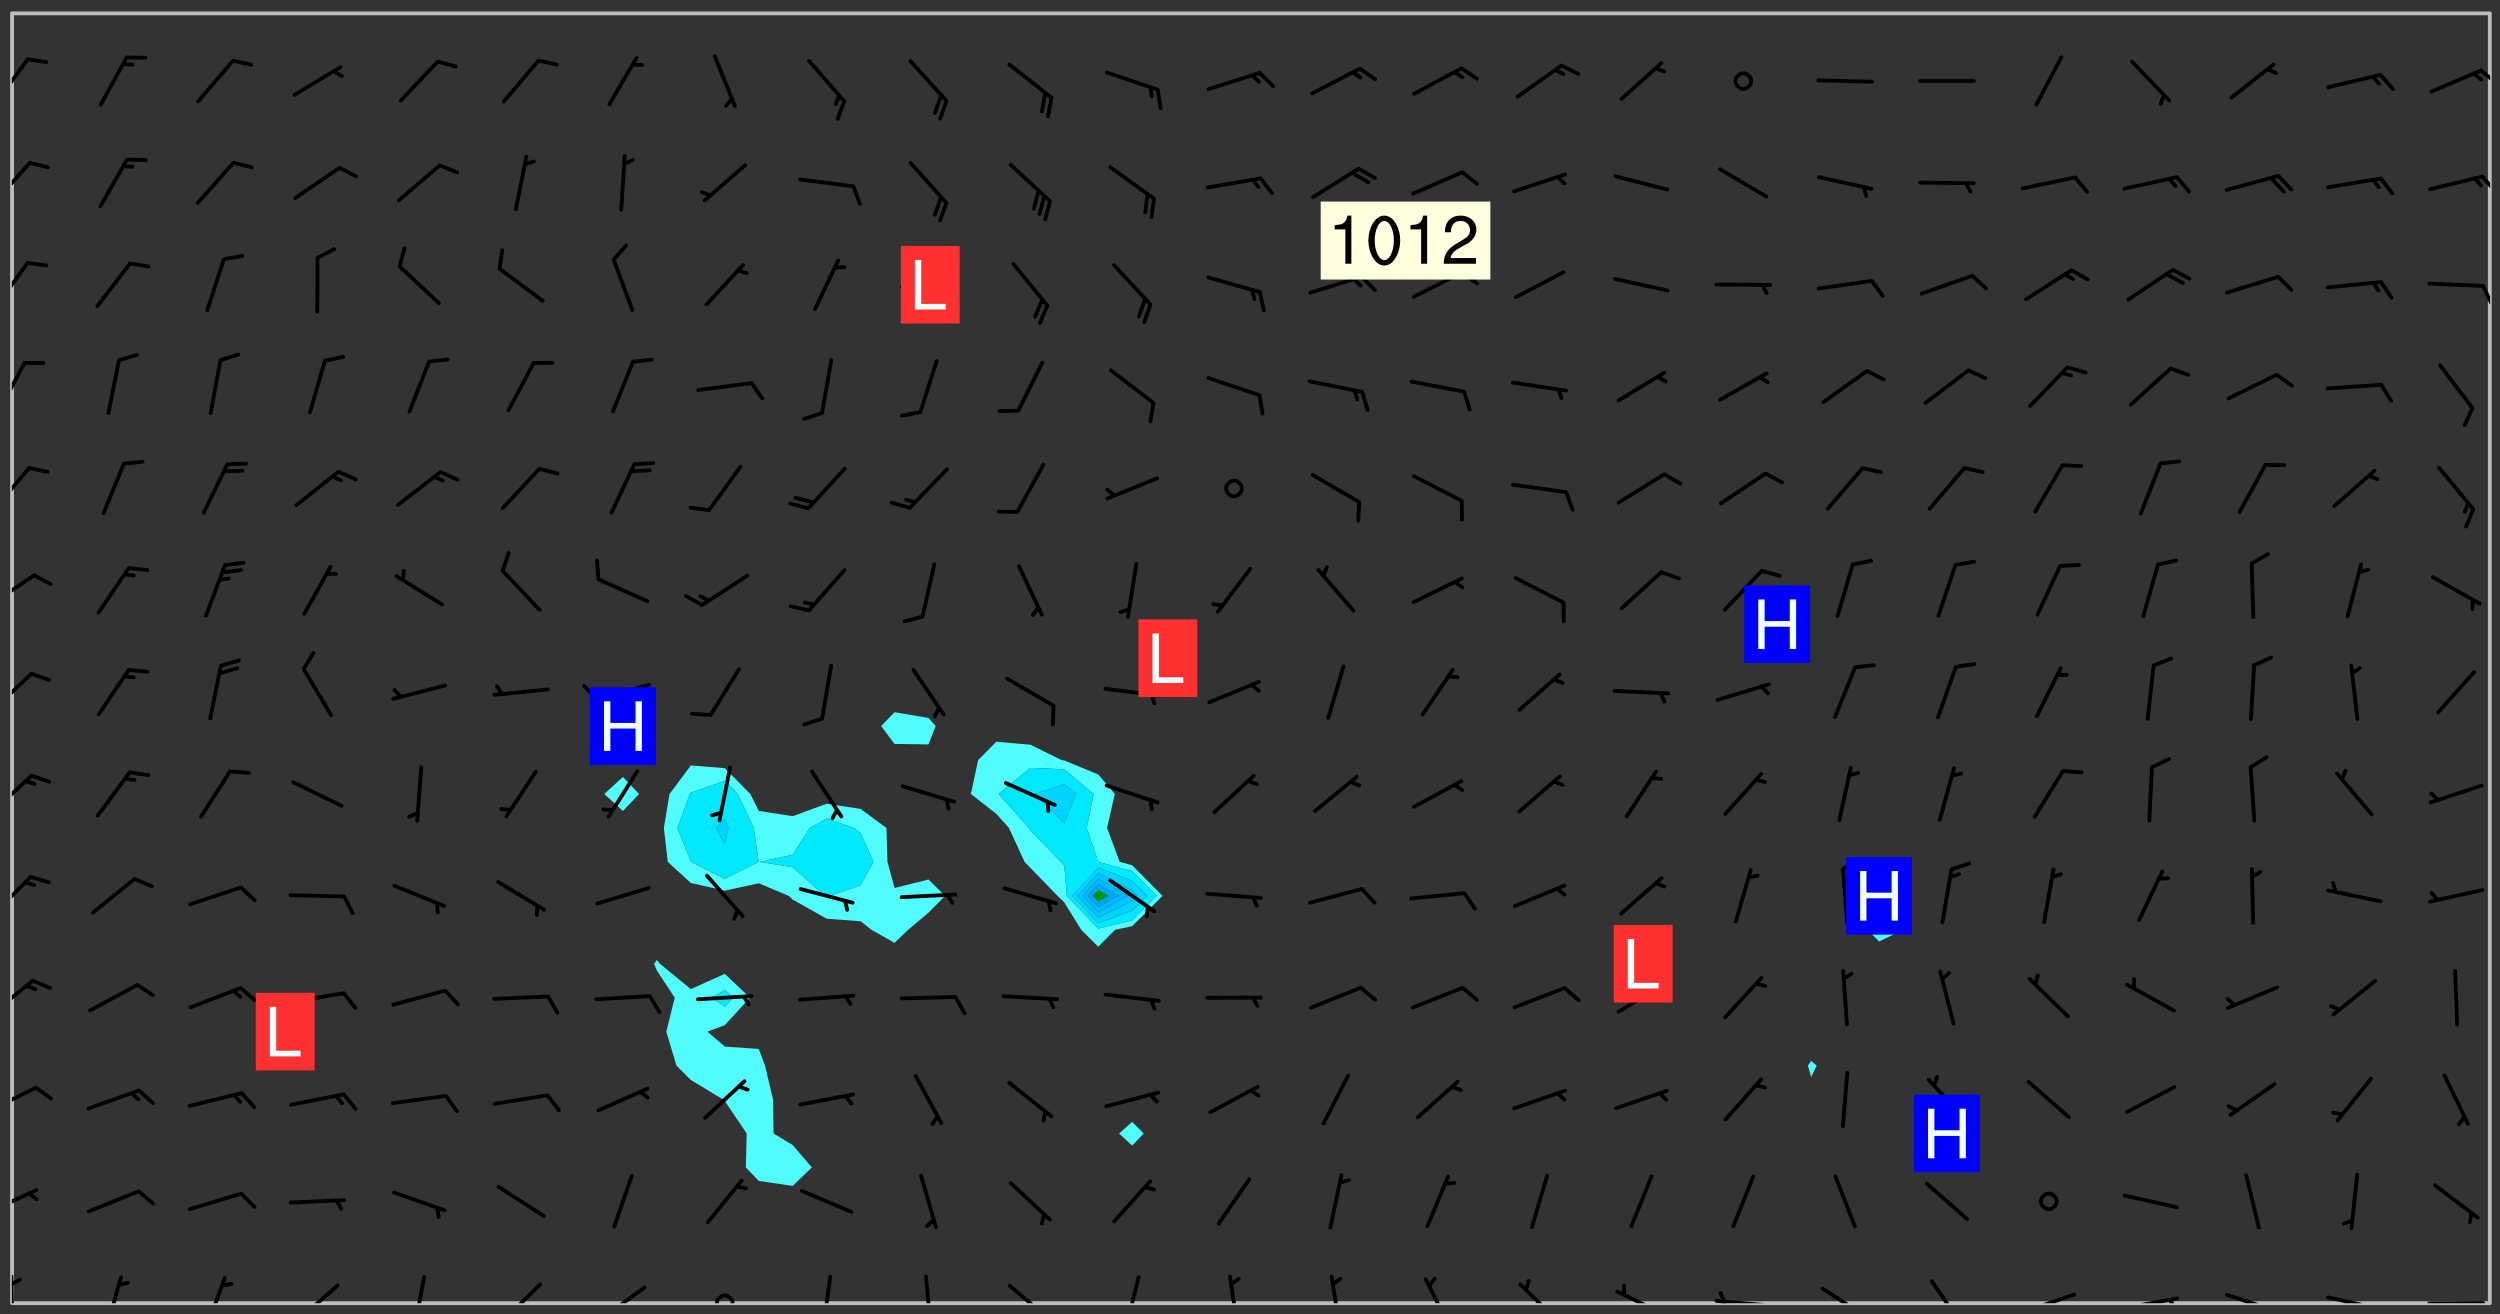<svg xmlns="http://www.w3.org/2000/svg" role="img" xmlns:xlink="http://www.w3.org/1999/xlink" viewBox="142.45 309.95 326.84 171.84"><rect x="142.45" y="309.95" width="326.84" height="171.84" fill="#333333" stroke="none"/><defs><clipPath id="a"><path d="M144 311.672h1v168.656h-1zm0 0"/></clipPath><clipPath id="b"><path d="M144 311.672h324v168.656H144zm0 0"/></clipPath><clipPath id="c"><path d="M467 311.672h1v168.656h-1zm0 0"/></clipPath><clipPath id="d"><path d="M144 476h1v4.328h-1zm0 0"/></clipPath><clipPath id="e"><path d="M144 476h2v3h-2zm0 0"/></clipPath><clipPath id="f"><path d="M156 476h3v4.328h-3zm0 0"/></clipPath><clipPath id="g"><path d="M169 476h4v4.328h-4zm0 0"/></clipPath><clipPath id="h"><path d="M181 477h6v3.328h-6zm0 0"/></clipPath><clipPath id="i"><path d="M196 476h3v4.328h-3zm0 0"/></clipPath><clipPath id="j"><path d="M207 477h7v3.328h-7zm0 0"/></clipPath><clipPath id="k"><path d="M220 478h7v2.328h-7zm0 0"/></clipPath><clipPath id="l"><path d="M235 479h4v1.328h-4zm0 0"/></clipPath><clipPath id="m"><path d="M249 476h3v4.328h-3zm0 0"/></clipPath><clipPath id="n"><path d="M263 476h2v4.328h-2zm0 0"/></clipPath><clipPath id="o"><path d="M274 477h7v3.328h-7zm0 0"/></clipPath><clipPath id="p"><path d="M289 476h3v4.328h-3zm0 0"/></clipPath><clipPath id="q"><path d="M303 476h2v4.328h-2zm0 0"/></clipPath><clipPath id="r"><path d="M316 476h2v4.328h-2zm0 0"/></clipPath><clipPath id="s"><path d="M328 476h5v4.328h-5zm0 0"/></clipPath><clipPath id="t"><path d="M340 477h7v3.328h-7zm0 0"/></clipPath><clipPath id="u"><path d="M353 478h8v2.328h-8zm0 0"/></clipPath><clipPath id="v"><path d="M366 479h9v1.328h-9zm0 0"/></clipPath><clipPath id="w"><path d="M367 478h2v2.328h-2zm0 0"/></clipPath><clipPath id="x"><path d="M380 478h7v2.328h-7zm0 0"/></clipPath><clipPath id="y"><path d="M394 477h6v3.328h-6zm0 0"/></clipPath><clipPath id="z"><path d="M406 478h8v2.328h-8zm0 0"/></clipPath><clipPath id="A"><path d="M419 479h9v1.328h-9zm0 0"/></clipPath><clipPath id="B"><path d="M425 479h3v1.328h-3zm0 0"/></clipPath><clipPath id="C"><path d="M433 478h8v2.328h-8zm0 0"/></clipPath><clipPath id="D"><path d="M446 479h8v1.328h-8zm0 0"/></clipPath><clipPath id="E"><path d="M459 480h9v.328h-9zm0 0"/></clipPath><clipPath id="F"><path d="M144 465h4v4h-4zm0 0"/></clipPath><clipPath id="G"><path d="M144 451h4v5h-4zm0 0"/></clipPath><clipPath id="H"><path d="M144 437h3v6h-3zm0 0"/></clipPath><clipPath id="I"><path d="M144 424h3v6h-3zm0 0"/></clipPath><clipPath id="J"><path d="M144 411h3v6h-3zm0 0"/></clipPath><clipPath id="K"><path d="M144 397h3v7h-3zm0 0"/></clipPath><clipPath id="L"><path d="M144 384h4v6h-4zm0 0"/></clipPath><clipPath id="M"><path d="M144 370h3v7h-3zm0 0"/></clipPath><clipPath id="N"><path d="M144 357h2v7h-2zm0 0"/></clipPath><clipPath id="O"><path d="M144 344h3v7h-3zm0 0"/></clipPath><clipPath id="P"><path d="M466 347h2v3h-2zm0 0"/></clipPath><clipPath id="Q"><path d="M144 330h3v7h-3zm0 0"/></clipPath><clipPath id="R"><path d="M466 332h2v4h-2zm0 0"/></clipPath><clipPath id="S"><path d="M144 317h3v7h-3zm0 0"/></clipPath><clipPath id="T"><path d="M466 318h2v3h-2zm0 0"/></clipPath><g id="U" clip-path="url(#clip1)"><path fill="#fff" fill-opacity="0" fill-rule="evenodd" d="M0 0h1000v1000H0zm0 0"/><path fill="#d3d3d3" fill-opacity="0" fill-rule="evenodd" d="M162.152 355.867l-.234.293.059.234.117.172.176.234.293.348.113.059.117-.172.059-.234.176-.176.465-.176h.699l.234.293.289.816.059.176.176.23.352.234.699.699.172.176.234.348.234.41.289.582.41.465.23.234.234.176.117.23.176.293.172 1.164v.234l.059.289.059.117.117.117.348.41.117.172.176.176.176.234.117.172.172.352.059.234.234.406.234-.059-.176.176-.059.93h-.582l-.234-.113-.348.113-.117.117-.059.293-.059.176-.117.172-.465.293-.059.234-.059.113v.645l.059.172v.41l.059.059v.406l.059.406.117.176.059.059.23.641-.059.293v.699l-.059.582v.234l-.059.23-.055.352v1.922l.055.117h.426l-.367.117-.023.352.891 1.168 1.742.539 1.34.359v.539l.09.809.535.715 1.52.27.891-.086.09 1.164.535.18 1.16-.18 2.055-.984 1.16-.363 1.879-.176 1.695-.18-.18.719-1.516.086-1.25.09-.805.27-1.074.809.27.719.535.898-.18.625-.266.809.266 1.078.625.898.805.18 1.25-.18-.266.723.098.504.055.293v.172l.059.293v.406l.176.117.352.117h.406l.293-.176.113-.117.059-.117.117-.23.059-.176.352-.465.23-.176.176-.059.176.059.059.176.117.988.055.469.059.172.117.234.176.059.816.059h.289l.117.234.059.406.059.352v1.105l.117.293.117.348.289.699.176.352.582.754.352.176.172.059.469.234.641.465.348.234.293.176.293.055.23.062.816.348.293.176.113.172.352.352.117.176.523.641v.289l.059.352v.348l.059.352.059.289.117.059.172.059h.176l.582.234.176.117.176.289.176.234.113.234.293.23.117.117v.41l.059.055.289.234.234.117.059.117.117.172.059.117.23.234.059.176.234.059.117.059-.117.113-.059.117v.117l-.117.293-.117.289v.582l.176.117.117.059.059.117.117.117.113.059.176.348.059.352.059.406v.176l-.059.176-.117.699v.172l.117.176.293.293h.406l.176.117.117.172.117.293v.234h-.527l-.23-.234h-.234l-.176.059-.059.699.059.348.117.176.176.41.117.23.289.469.176.055h.523l.234.059.758.641.059.293v.234l.059.059.23.348v.352l-.117.172v.293l.293.289.293.176.172.059.293.176.293.117.582.406.289.234.293.176.219.16.016.012.23.176.641.523.176.234.117.176.176.176.113.172v.641l.117.176.469.117.582.117.234.059.23.113.293.117.113.059.586.352.289.172.176.062.176.055.176.059.699.352.289.176.234.055.289.176.234.117.641.406.293.117.172.059.234.059.41.059.23.059.234.117.059.172-.41.176.469.059.059.293.113.234.176.055.234.059.176.059.406.117.641.234.117.172.059.234v.176l-.059.117-.059.406.234.234.117.059.348.117.641.23.176.117.289.117.176.176.234.465.582 1.105.176.176.348.176.176.117.352.117 1.047.523.234.059.465.113.293.059.465.176.758.582.234.234.348.465.176.176.289.234.816.699.293.176.289.289.293.176.293.289.695.641.176.176.293.234.289.234.469.289.641.582.348.234.234.293.348.348.352.465.934.992.348.406.117.176.234.059.113.117.645.176.23.113.234.059.293.176.23.117.934.699.406.406.234.176.406.176.234.117.816.348.348.234.234.117.293.289.23.117.758.352.352.172.23.059.293.117.234.059.871.176h.816l.469.23.172.059.875.699.465.117.293.059.176.059.23.059.469.059.348.059.352.059.406.059h.293l.172.059v.23l.176.176h.293l.348.059.352.059.699.117h.641l.465-.234.293-.176.172-.117.41-.172.289-.176.934-.465.469-.293.523-.293.465-.172.465-.176 1.051-.465.289-.117.41-.117.289-.117.527-.176 1.516-.699.582-.348.289-.059.293-.059.348-.117.875-.23.352-.117h.113l.234-.059.875-.234.234-.059h.812l.352-.059.816-.117.172-.059.352-.055.293-.059.23-.059.816-.176.176-.059h.348l.234-.059.465-.117.758-.172.234-.059h.348l.41-.117.289-.059 1.285-.059h.289l.41-.059.23-.059h.176l.875-.117h.406l.41-.117h.348l.352-.113.871-.059h1.75l1.047.289.41.117.289.117.352.117.289.117 1.051.172.289.059h.293l.293.059.172.059.41.059.172.059.117.059h.117l.117.059.352.059h.113l.41.066 1.922.395 1.926.395 1.52.449 1.695.719 2.145.805 1.605-.719 1.43-.805 1.16-1.078 1.25-.449 3.035-.719 1.875-.359 2.145-1.348 2.234-1.254 2.5-1.258 1.695-.449 1.785-.18 1.16-.27.625.539 1.34-.27.715-.988.984-1.344.445-.18.805-.359 1.875-.539 1.785-.449 1.25-.27 1.16-.09 1.699-.09 1.961-.27 1.25-.09h.539l.625-.09h.891l2.145-.18 2.41-.18 2.59-.09 1.695.18 1.609.09 1.43.359 1.16.719 1.875.988 1.16 1.527.266.715.629.09.355.898.535.539.535 1.527 1.074.359h.535l-.805.535.09 1.707.715 2.695.891.805.895.988.715 1.258 1.785.539 1.52-.18.355 1.344 1.609-.805.98-.539.27.27.316-.215.219-.145.801.449.449-.359h.355l.535-.27.539-.719.535-.27.625-.988 1.16.449.84.371 1.395.617 1.695-.18h1.605l1.785.09.18-1.707.535-1.344.805.27.492.848.402.406-.09.539v.359l.715.449.711-.27h1.43l.359.988.445 1.258.715 1.344 1.25.629 1.695.629.715-.18.18-.539.98-.09.449.359.086 1.258-.266.629-.535.18v.539l.715.984.266.539.984.988.801 1.078-.266.359-.09.898-.625 2.332-.355 2.066-.09 1.793-.18.719-.09.539v1.438l-.98 1.883-.359 1.707-.535.898-.805 1.168-.266.539 2.055 1.254.086.359-.355.539-.09-.18v.809l.09 1.438-.445.715-1.074.094-.266.715.535.898.805.719 1.16.809 1.34.27.445.359-.355.449-1.789-.09-1.25-.449-.715-.719-.625-.09-.176 3.59-.188 1.309h89.359V311.703h-55.27v49.082l.762.125 3.289.543 2.023 2.836v2.754l2.352.332 2.348.332h4.051l-1.379 4.16-2.023.707-2.023.703-.543.344-2.594 1.617-.188.117-2.023-2.078-.73-2.742-2.672-2.078-1.375-3.5-.066-.082-1.957-2.672 2.75-1.418v-49.082H294.422v91.414l.117.031.133.012.074.074.105.047.09.059.086.059.09.059.297.297.059.09.031.117.027.117.016.137-.031.117-.059.09-.059.086-.043.105-.047.102-.027.121v.145l.176.27.148.148.074.086.074.074.043.105.062.09.059.086.043.105.059.09.047.102.043.105.059.086.117.18.074.074.062.086.059.09.043.105.059.09.059.086.062.09.059.09.043.102.117.18.074.074.059.086.074.074.09.059.105.047h.148l.133-.016.133.016.102-.047.074-.074.047-.102-.016-.133v-.148l-.047-.105-.027-.117-.047-.102-.027-.121-.043-.102-.062-.09-.043-.102-.043-.105-.031-.117-.016-.133-.012-.137.086-.059.059-.086.121-.031.043.105.016.133v.117l.059.102.059.09.09.059.148.148.059.09.043.105-.012.102.086.059.105.047.086.059.09.059.074.074-.117.027-.105.047-.086.059-.074.074-.059.09-.062.086-.027.121-.047.102-.043.105-.031.117-.012.133-.016.133v.148l.027.117.047.105.043.102.059.09.074.074.09.059.074.074.09.059.059.09.043.105.047.102.117.031.133.016h.148l.117-.031.105.043.043.105.047.102.027.121L299.5 410l.027.117.031.121.027.117.105.043.102.047.133-.016.148.148.062.086.074.074.07.074.09.062.105.043.102.043.117.031.137.016.117-.031.074-.074.027-.117-.012-.133-.031-.121-.027-.117.043-.105h.117l.09.062.117.027h.148l.133.016h.148l.133.016.133-.016h.148l.133-.016.133-.012.137.012.117-.027.133-.016.191-.059-.059.176-.016.133-.027.121-.016.133-.059.086-.133.016-.105.047-.105.043-.117.031-.117.027-.266.031h-.148l-.133.016-.074.074.059.086.148.148.117.18.074.07.09.062.09.059.086.059.09.059.102.043.105.062.105.043.086.059.105.047.102.043.18.117.059.09-.043.102-.047.105.016.133.223.223.059.09.043.102.031.121.043.102.016.133.031.117.012.137.031.117.148.148.102.043.105.043.117.031.133.016.137.016h.117l.117-.031.09-.059.043-.105.047-.102.043-.105.031-.117.012-.133v-.148l-.012-.133-.016-.133-.031-.117-.043-.105-.047-.105-.043-.102-.043-.105-.016-.133.016-.133.027-.117.031-.117.027-.121.047-.102.09-.059.086-.062.074-.074.09-.059.223-.223.059-.086.074-.074.117-.18.059-.086v-.148l-.074-.074-.102-.047-.105-.043-.102-.043-.059-.09-.047-.105-.027-.117.09-.059.117-.031.102-.043.18-.117.148-.148.012-.133-.012-.105-.09-.059-.133.016h-.148l-.133.016-.133-.016-.121-.031-.086-.059-.074-.074-.059-.09-.062-.086-.117-.18-.059-.086.031-.121.086-.059.121-.031.059-.086v-.121l-.031-.117-.059-.09-.059-.086-.047-.105-.027-.117-.016-.133.059-.09.074-.074.09-.059.117-.18.074-.074.059-.086.148-.148.121-.031.133-.016.133.016.074.074.043.105.016.133-.031.117-.117.031-.133.012-.148.148-.043.105-.047.102-.027.121-.031.117v.148l.031.117.043.105.059.09.074.07.074.074.117.031.121.027.117-.027.133-.016h.117l.09.059.074.074.047.105.059.086.102.047.133.016.105.043.086.059-.012.105-.074.074-.18.117-.059.09-.09.059-.07.074-.074.074-.062.09-.027.117-.016.133.016.133-.016.133v.148l.016.133.027.117.031.121.074.074.09.059.086.059.09.059.117.031v.086l-.102.047-.09.059-.266.031-.117.027h-.148l-.105.043-.102.047-.059.09-.062.234-.012.133-.031.121-.016.133v.293l-.012.133.012.137.016.133.133.016.133.012.121.031.086.059.074.074.047.105.043.102.016.133v.445l-.016.133v.445l.031.266.027.117.016.133.031.117.086.211.031.266v.148l-.031.117-.027.117-.031.121-.027.117-.031.117-.031.121-.012.133-.016.133.09.059.117-.031.102.016.047.105-.031.266v.441l-.043.105-.047.105-.043.102-.043.105-.059.086-.031.121-.043.117-.031.117-.016.133.016.133.059.09.105.047.086.059.059.086-.012.137-.031.117-.043.102v.445l-.016.133v.148l-.031.117-.043.105-.027.117-.047.105-.043.102-.031.121-.027.117-.031.133-.031.117-.027.117-.043.105-.031.117-.031.121-.012.133-.016.133v.297l.027.117v.148l.047.398.027.117.059.09.121.031h.148l.133-.016.059.09v.117l-.059.09-.09.059-.102.043-.105.047-.09.059-.086.059-.137.016-.117-.031-.133-.016-.102.047-.062.086-.012.137-.016.133-.031.117-.027.117-.016.133-.031.121v.297l.016.133.031.117v.148l.012.133v.148l-.027.117-.047.102-.027.121-.031.117-.059.09-.074.074-.102.043-.105.047-.117.027-.121.031-.102-.047.059-.086.105-.047.027-.117.031-.117.027-.121.031-.117v-.148l.016-.133-.031-.117-.043-.105-.105.016-.074.074-.102.043-.09.062-.074.074-.043.102-.016.133-.031.117L304.25 426l-.031.117-.027.117-.031.121-.027.117-.031.117-.043.105-.09.059h-.09l-.117-.031-.031-.086.016-.137-.031-.117v-.148l-.012-.133v-.148l-.062-.234-.027-.121-.043-.102-.047-.105-.059-.086-.059-.09-.043-.105-.062-.086-.148-.148-.07-.074-.105-.047-.105-.043-.102-.043-.297-.297-.09-.074-.086-.059-.105-.043-.09-.062-.086-.059-.105-.043-.09-.059-.086-.062-.074-.07-.105-.047-.086-.059-.105-.043-.09-.062-.102-.043-.105-.043-.086-.059-.105-.047-.105-.043-.102-.047-.09-.059-.102-.043-.105-.043-.09-.062-.117-.027-.133-.016-.133.016H299.75l-.133.016-.117-.031-.09-.059-.074-.074-.09-.059-.102-.047h-.148l-.121-.027-.102-.043-.074-.074-.117-.18-.09-.059-.102-.043-.09-.062-.105-.043-.09-.059-.086-.059-.105-.047-.059-.086-.059-.09-.043-.105-.047-.102-.074-.074-.086-.059-.074-.074-.09-.059-.223-.223-.043-.105-.031-.266.105-.043h.145l.105.043.074.074.09.059.086.059.105.047.09.059.148.148.07.074.148.148.062.086.074.074.086.059.074.074.09.062.09.059.086.059.27.176.102.047.105.043.102.043.047-.074.059-.086.074-.074.07-.074.105.043.074.074.059.09.043.102.047.105.043.105.121.027.117-.027.074-.09.043-.105.059-.09.074-.074.105-.043.117-.027.133.012.09.059.148.148.059.09.043.105.047.102.043.105.043.102.105.047.105.043.133.016.086-.059.059-.09.074-.074.105-.043.117.027.105.047.102.043.105.043.102.047.18.117v.117l-.016.133.016.133.016.137.059.086.102.047.121.027.117.031h.148l.117-.031.059-.09.18-.117.059-.09.074-.074.059-.086.117-.18.18-.117.117.031.09.059.043.074-.016.133v.117l.09.059h.148l.133-.016.133-.012.266-.031.105-.043.117-.031.121-.027.074-.074.07-.074.062-.09-.016-.105-.047-.102-.102-.043-.105-.016-.117.027-.266.031h-.148l-.074-.074-.09-.059-.117-.031-.117-.027-.133-.016h-.148l-.133.016h-.297l-.105-.047-.148-.148-.043-.102-.059-.09.223-.223.086-.059.105-.043.117-.031.133-.016.133.016.137.016.102.043.133-.012.09-.062.102-.043.062-.09-.047-.102-.09-.059-.117-.031-.102-.043-.059-.09-.062-.09v-.117l.016-.133.105-.047.074-.07v-.121l-.09-.059-.031-.117.09-.059.074-.074.043-.105.059-.09.047-.102.016-.133v-.148l-.047-.105-.043-.102-.09-.059-.133-.016-.102-.043-.137-.016-.117-.031h-.445l-.133-.016-.133-.012-.133-.016-.117-.031h-.148l-.133-.016-.133-.012-.266-.031-.121-.043-.086-.059-.074-.074v-.148l.012-.133.105-.047.102-.043.133-.016h.152l.133-.016h.293l.121.031.102.043.09.059.234.062.121-.047.09-.059.102-.043.133-.016.105.043.102.047.133.012.121-.027h.145l.121-.031.117-.027.105-.047.074-.074.086-.059.148-.148.059-.086.047-.105.027-.117.016-.105-.102-.043-.09-.059-.117-.031-.105-.043-.09-.062-.074-.086-.074-.074-.102-.043-.105-.047-.102-.043-.059-.09-.047-.102-.086-.211-.062-.086-.059-.09-.074-.074-.086-.059h-.27l-.117.031-.09.059-.102.043-.133.016-.105-.016-.027-.117-.062-.09-.117-.031-.102-.043-.148-.148-.031-.117-.016-.105.074-.074.18-.117.117-.027.117-.031.137.016.102.043.105.043.102.047.105.043.117.031.133.016.117.027.133.016.105-.016.09-.059-.074-.074-.105-.043-.074-.074-.074-.09-.148-.148-.086-.059-.09-.059-.074-.074-.09-.059-.102-.047-.121-.027-.102-.047-.105-.043-.117-.031-.102-.043-.121-.031h-.148l-.117.031-.105.043-.086.062-.18.117-.086.059-.09.059-.105.047-.086.059-.105.043-.102.043-.105.047-.074.074-.059.09-.059.086-.047.105-.059.086-.074.074-.133-.012-.117-.031h-.117l-.074.074-.09.059-.074.074-.09.059-.086.059-.105.047-.102.043-.137.016-.102-.043-.148-.148-.105-.047h-.086l-.105.047-.102.043-.121.031-.117-.031-.074-.074v-.117l.031-.121.074-.07.059-.09.074-.074.117-.031.105-.043h.293l.133-.016.137-.016.102-.043.09-.059.102-.047.09-.059.133-.012.09.059.133.012.09-.059.086-.059.105-.043.09-.059.086-.062.09-.059.148-.148.059-.086.059-.09.105-.043.133-.016.117.027.121.031.059-.059.059-.09.031-.266.027-.117.105.012.133.016.102-.043.09-.059.059-.09.074-.074.059-.09.047-.102.012-.133-.012-.133-.047-.105-.148-.148-.059-.09-.059-.086-.043-.105v-.445l.016-.133v-.148l.012-.133-.059-.059-.09.059-.102-.043-.18-.117-.086-.059-.062-.09-.059-.09-.074-.074-.086-.059-.121.031-.102.012-.105.047-.086.059-.105.043-.148.148-.09.059-.086.059-.09.062-.105.043-.133.016v-.121l.105-.043.117-.031.074-.07.043-.105v-.148l-.027-.117-.148-.148-.133-.016h-.148l-.117.031-.105.043-.102.043-.09.062-.117.027-.074-.074.012-.133-.043-.102-.043-.105-.09-.059-.117.027-.121.031-.117.031-.102.043-.121.031-.102.043-.105.043-.09.059-.102.016v-.117l.016-.133-.059-.09-.074.043-.148.148-.059.09-.074.074-.047.105-.043.102-.074.074-.059.09-.074.074-.059.086-.074.074-.09.062-.074.07-.074.074-.102.016-.133.016-.105-.043v-.121l.148-.148.043-.102.059-.09.047-.102.043-.105.059-.09.031-.117.043-.102.031-.121.027-.117.047-.105.043-.102.043-.105.074-.07.09-.062.09-.059.102-.043h.297l.266-.031.105-.043-.074-.074-.117-.031-.105-.043-.09-.059-.102-.047-.09-.059-.102-.043-.105-.043-.09-.062-.086-.059-.105-.043-.102-.043-.121-.031-.117-.031-.102-.043L297.5 410.25l-.102-.043-.09-.059-.043-.105-.016-.133.102-.043.133-.016.137.016.133-.016.102-.043.059-.09.016-.105-.09-.059-.074-.074-.102-.043-.09-.059-.148-.148-.043-.105-.016-.133v-.293l-.059-.09-.09-.059-.074-.074-.043-.105-.031-.117-.059-.09-.074-.074-.117-.027-.074-.074-.09-.059-.09-.062-.086-.059-.074-.074-.059-.086-.047-.105-.086-.059-.148-.148-.195-.059-.133.016-.102.043-.074.074-.047.102-.043.105-.059.09-.059.086-.297.297-.09.059h-.086l-.062-.086-.043-.105.031-.117.059-.09.027-.117-.012-.133-.09-.062-.105.047-.117.027-.117.031-.27.176-.102.047-.117.027-.105.047-.09.059-.102.043-.059-.086-.047-.105.016-.133.047-.105.07-.074.074-.07.059-.09v-.148l-.043-.105h-.238l-.102.047-.031.117-.027.117-.031.121-.074.043-.133.016-.074-.047-.043-.102-.043-.105-.047-.102-.043-.105-.121.031-.102.043-.133.016-.117.031-.105.043-.09.059-.102.047-.121.027-.133.016-.102-.043-.059-.09-.047-.105-.043-.102-.043-.105v-.117l.059-.09.086-.059.18-.117.102-.047.105-.043.105-.059.102-.043.09-.062.102-.043.105-.059.102-.047.09-.059.105-.043.102-.043.09-.062.102-.043.137-.016.117.031.102.043.121.031.102.043.105.047.102.043.105.043.102.047.105.043.102.043.105.047.086.059.105.043.117.031.105.043.102.047.09.059.105.043.102.043.105.047.117.027.102.047.121.027h.148l.086-.059.016-.102.059-.09-.027-.117-.074-.074-.117-.18-.074-.074-.09-.074-.18-.117-.086-.059-.105-.043-.102-.047-.27-.176-.059-.09-.074-.074-.059-.09-.043-.102-.031-.117-.016-.137v-.562l-.012-.133-.016-.133-.031-.117-.016-.133-.012-.133-.031-.121-.223-.223-.059-.086-.016-.105.031-.117.133-.016v-91.414H172.992v1.453l-.059.234-.352 1.051-.172.523-.117.348-.176.41-.117.172-.234.293-.23.059h-.352l-.117.059-.23.406v.293l.117.176.23.23.117.234.641.758.293.465.176.234.23.352.234.348.641.816.176.465.172.41.117.695.176.469.117 1.398.059.465v.875l.117 1.047v4.781l-.059.465-.352 1.281-.176.523-.113.41-.352.93L172.934 336l-.234.582-.117.176-.172.348-.176.406-.352.816-.059.293-.113.293-.117.289-.059.176-.117.875-.059.406-.059.117-.059.176-.059.172-.23.527-.117.172v.234l-.117.234-.059.172-.176.586v.289l-.059.176v.293l-.059.113-.059.527v.172l-.055.234v2.621l-.176.816-.117.176-.176.234-.117.172-.113.234-.586.934-.23.289-.293.465-.176.234-.289.352-.352.699-.113.23-.176.41-.176.23-.406.527-.816.699-.293.172-.289.234-.176.117-.176.176-.523.406-.527.176-.172.176-.234.055-.641.176h-.758m12.211 31.023l-1.074.449.359.895 1.25-.715.445-.539-.98-.09"/><path fill="#d3d3d3" fill-opacity="0" fill-rule="evenodd" d="M201.508 416.598h-.895l.449.629.98.359.805-.09.445-.988-.176.09-.715-.355-.895.355m154.621 59.07l-.059-.523v-.293l.113-.293.059-.23.469-.469h.113l.117-.113.117-.059h.176l.234-.059h.348l.234.059.117.059.23.172.059.176.117.582v.293l-.117.176-.172.289-.176.176-.527.523-.23.234-.117.059h-.176l-.117-.059-.406-.293-.176-.117-.117-.059-.059-.113-.055-.117m6.641-10.957l-.059-.172v-1.109l.059-.172.176-.059.172-.059h.176l.234-.059.117.059.059.699-.059.172-.117.176-.117.059-.234.523-.113.059h-.234l-.059-.117m9.613-14.391l-.117-.176v-.699l.293-.875.117-.172.176-.352.113-.23.117-.293.352-.758.117-.23.172-.234h.176l.117-.059h.641l.117.059.234.234.172.113.352.293.117.117.113.176v.113l.117.059.117.117v.699l-.059.176v.23l-.059.176-.348 1.051-.117.23-.117.234-.117.059-.23.234-.641.289h-.875l-.41-.117-.641-.465"/><path fill="none" stroke="#bebebe" stroke-linecap="round" stroke-linejoin="round" stroke-miterlimit="10" stroke-width=".5" d="M467.957 311.695H144.027v168.625h323.93v-168.625"/><g clip-path="url(#a)"><path fill="#fff" fill-opacity="0" fill-rule="evenodd" d="M144 475.891v4.438h.004H144V311.672h.004H144v164.219"/></g><g clip-path="url(#b)"><path fill="#fff" fill-opacity="0" fill-rule="evenodd" d="M144.004 480.328V311.672h79.887v99.848l-2.438 2.234 2.438 2.219 2.113-2.219-2.113-2.234v-99.848h4.438v123.777l-.367.496.367.895 2.332 3.543-1.102 4.438 1.324 4.441 1.883 1.879 4.238 2.559.203.191 2.863 4.246-.113 4.438 1.688 1.766 4.438.648 2.508-2.414-2.508-2.926-2.508-1.512-.055-4.438-1.059-4.438-.816-2.176-4.438-.309-2.277-1.957 2.277-.84 3.285-3.598-3.285-3.113-4.441 1.988-4.051-3.312-.387-.496V311.672h4.438v98.352l-2.789 3.73-.738 4.438.516 4.438 3.012 2.754 4.441 1.008 4.438-.965 3.93 1.645.508.484 4.438 2.5 4.438.34 1.438 1.113 3.004 1.707 1.777-1.707 2.66-2.234 2.168-2.203-2.168-2.137-4.438 1.109-.926-3.414-.133-4.438-3.383-2.492-4.438-.672-4.438 1.629-4.438-.691-1.094-2.211-3.344-3.379-4.441-.352v-98.352h26.633v91.391l-1.754 1.812 1.754 2.332 4.438.066.938-2.398-.938-1.07-4.438-.742v-91.391h13.312v95.242l-2.383 2.402-.945 4.438 3.328 2.602 1.645 1.836 2.047 4.438.75.77 3.559 3.672.879.855 2.219 3.582 2.219 2.215 2.219-2.215 2.219-.473v25.586l-1.715 1.516 1.715 1.586 1.508-1.586-1.508-1.516v-25.586l3.973-3.965-3.973-3.996-1.629-.445-1.648-4.438 1.012-4.438-2.172-2.555-4.438-1.824-.375-.059-4.062-2.004-4.441-.398v-95.242h106.523v136.98l-.426.609.426 1.5.719-1.5-.719-.609V311.672h8.875v118.012l-1.527 1.824 1.527 1.52 3.215-1.52-3.215-1.824V311.672h79.887v168.656H144.004"/></g><path fill="#50fcfc" fill-rule="evenodd" d="M223.891 415.973l-2.438-2.219 2.438-2.234 2.113 2.234-2.113 2.219m4.438 20.867l-.367-.895.367-.496.387.496 4.051 3.312 4.441-1.988v2.094l-1.703 1.02 1.703 1.18 1.078-1.18-1.078-1.02v-2.094l3.285 3.113-3.285 3.598-2.277.84 2.277 1.957 4.438.309.816 2.176 1.059 4.438.055 4.438 2.508 1.512 2.508 2.926-2.508 2.414-4.438-.648-1.688-1.766.113-4.438-2.863-4.246-.203-.191-4.238-2.559-1.883-1.879-1.324-4.441 1.102-4.438-2.332-3.543m1.426-14.211l-.516-4.438.738-4.438 2.789-3.73 4.441.352v1.656l-4.441 1.543-.133.18-1.621 4.438 1.754 4.406.023.031 4.418 2.207 4.426-2.207-.641-4.438-2.082-4.438-1.703-1.723V410.375l3.344 3.379 1.094 2.211 4.438.691 4.438-1.629v1.926l-2.211 1.238-2.227 3.504-4.355.934 4.355.699 4.207 3.742.23.145.496-.145 3.941-1.375 1.68-3.066-1.68-3.773-.883-.664-3.555-1.238v-1.926l4.438.672 3.383 2.492.133 4.438.926 3.414 4.438-1.109 2.168 2.137-2.168 2.203-2.66 2.234-1.777 1.707-3.004-1.707-1.438-1.113-4.438-.34-4.438-2.5-.508-.484-3.93-1.645-4.438.965-4.441-1.008-3.012-2.754"/><path fill="#00e8fc" fill-rule="evenodd" d="M232.766 422.598l-1.754-4.406 1.621-4.438.133-.18 4.441-1.543v4.961l-1.137 1.199 1.137 2.148.461-2.148-.461-1.199v-4.961l1.703 1.723 2.082 4.438.641 4.438-4.426 2.207-4.418-2.207-.023-.031m4.441 18.965l-1.703-1.18 1.703-1.02 1.078 1.02-1.078 1.18"/><path fill="#00d4fc" fill-rule="evenodd" d="M237.207 420.34l-1.137-2.148 1.137-1.199.461 1.199-.461 2.148"/><path fill="#00e8fc" fill-rule="evenodd" d="M246.082 423.328l-4.355-.699 4.355-.934 2.227-3.504 2.211-1.238 3.555 1.238.883.664 1.68 3.773-1.68 3.066-3.941 1.375-.496.145-.23-.145-4.207-3.742"/><path fill="#50fcfc" fill-rule="evenodd" d="M259.398 407.207l-1.754-2.332 1.754-1.812 4.438.742.938 1.07-.938 2.398-4.438-.066m13.312 9.148l-3.328-2.602.945-4.438 2.383-2.402 4.441.398v3.031l-4.137 3.41 3.953 4.438.184.332 4.012 4.105.426.438.344 4.004 4.094 4.273 4.438-1.066 3.215-3.207-3.215-3.234-4.434-1.207-.004-.008-1.504-4.43.91-4.438-3.844-3.223-4.438-.188v-3.031l4.062 2.004.375.059 4.438 1.824 2.172 2.555-1.012 4.438 1.648 4.438 1.629.445 3.973 3.996-3.973 3.965-2.219.473-2.219 2.215-2.219-2.215-2.219-3.582-.879-.855-3.559-3.672-.75-.77-2.047-4.438-1.645-1.836"/><path fill="#00e8fc" fill-rule="evenodd" d="M276.969 418.191l-3.953-4.438 4.137-3.41 4.438.188v1.934l-3.859 1.289 3.859 3.832 1.535-3.832-1.535-1.289v-1.934l3.844 3.223-.91 4.438 1.504 4.43v.746l-3.414 3.703 3.414 3.566 4.438-1.621 1.949-1.945-1.949-1.965-4.438-1.738v-.746l.004.008 4.434 1.207 3.215 3.234-3.215 3.207-4.438 1.066-4.094-4.273-.344-4.004-.426-.438-4.012-4.105-.184-.332"/><path fill="#00d4fc" fill-rule="evenodd" d="M281.59 417.586l-3.859-3.832 3.859-1.289 1.535 1.289-1.535 3.832m4.438 13.051l-3.414-3.566 3.414-3.703v.734l-2.734 2.969 2.734 2.855 4.438-2.172.688-.684-.688-.691-4.438-2.277v-.734l4.438 1.738 1.949 1.965-1.949 1.945-4.438 1.621"/><path fill="#00c4fc" fill-rule="evenodd" d="M286.027 429.926l-2.734-2.855 2.734-2.969v.734l-2.059 2.234 2.059 2.148 3.855-2.148-3.855-2.234v-.734l4.438 2.277.688.691-.688.684-4.438 2.172"/><path fill="#00b8fc" fill-rule="evenodd" d="M286.027 429.219l-2.059-2.148 2.059-2.234v.738l-1.379 1.496 1.379 1.438 2.586-1.438-2.586-1.496v-.738l3.855 2.234-3.855 2.148"/><path fill="#00a8fc" fill-rule="evenodd" d="M286.027 428.508l-1.379-1.438 1.379-1.496v.734l-.699.762.699.73 1.312-.73-1.312-.762v-.734l2.586 1.496-2.586 1.438"/><path fill="#009800" fill-rule="evenodd" d="M286.027 427.801l-.699-.73.699-.762v.738l-.023.023.023.02.039-.02-.039-.023v-.738l1.312.762-1.312.73"/><path fill="#00ac00" fill-rule="evenodd" d="M286.027 427.09l-.023-.02.023-.023.039.023-.039.02"/><path fill="#50fcfc" fill-rule="evenodd" d="M290.465 459.723l-1.715-1.586 1.715-1.516 1.508 1.516-1.508 1.586m88.77-8.961l-.426-1.5.426-.609.719.609-.719 1.5m8.875-17.734l-1.527-1.52 1.527-1.824 3.215 1.824-3.215 1.52"/><g clip-path="url(#c)"><path fill="#fff" fill-opacity="0" fill-rule="evenodd" d="M467.996 480.328H468V311.672h-.004H468v168.656h-.004"/></g><g clip-path="url(#d)"><path fill="none" stroke="#000" stroke-linecap="round" stroke-linejoin="round" stroke-miterlimit="10" stroke-width=".5" d="M143.941 476.816l.117 7.027"/></g><g clip-path="url(#e)"><path fill="none" stroke="#000" stroke-linecap="round" stroke-linejoin="round" stroke-miterlimit="10" stroke-width=".5" d="M143.961 477.84l1.074-.594"/></g><g clip-path="url(#f)"><path fill="none" stroke="#000" stroke-linecap="round" stroke-linejoin="round" stroke-miterlimit="10" stroke-width=".5" d="M158.254 476.941l-1.875 6.773"/></g><path fill="none" stroke="#000" stroke-linecap="round" stroke-linejoin="round" stroke-miterlimit="10" stroke-width=".5" d="M157.98 477.93l1.195-.27"/><g clip-path="url(#g)"><path fill="none" stroke="#000" stroke-linecap="round" stroke-linejoin="round" stroke-miterlimit="10" stroke-width=".5" d="M171.828 477.027l-2.398 6.605"/></g><path fill="none" stroke="#000" stroke-linecap="round" stroke-linejoin="round" stroke-miterlimit="10" stroke-width=".5" d="M171.48 477.988l1.215-.172"/><g clip-path="url(#h)"><path fill="none" stroke="#000" stroke-linecap="round" stroke-linejoin="round" stroke-miterlimit="10" stroke-width=".5" d="M186.578 478.004l-5.266 4.648"/></g><g clip-path="url(#i)"><path fill="none" stroke="#000" stroke-linecap="round" stroke-linejoin="round" stroke-miterlimit="10" stroke-width=".5" d="M196.617 483.781l1.289-6.906"/></g><g clip-path="url(#j)"><path fill="none" stroke="#000" stroke-linecap="round" stroke-linejoin="round" stroke-miterlimit="10" stroke-width=".5" d="M208.074 482.793l5.004-4.93"/></g><g clip-path="url(#k)"><path fill="none" stroke="#000" stroke-linecap="round" stroke-linejoin="round" stroke-miterlimit="10" stroke-width=".5" d="M221.055 482.402l5.672-4.145"/></g><g clip-path="url(#l)"><path fill="none" stroke="#000" stroke-linecap="round" stroke-linejoin="round" stroke-miterlimit="10" stroke-width=".5" d="M238.227 480.328l-.02-.199-.059-.191-.094-.176-.457-.379-.191-.059-.199-.02-.199.02-.195.059-.457.379-.094.176-.059.191-.02.199.02.199.059.191.094.18.457.375.195.059.199.02.199-.02.191-.059.457-.375.094-.18.059-.191.02-.199"/></g><g clip-path="url(#m)"><path fill="none" stroke="#000" stroke-linecap="round" stroke-linejoin="round" stroke-miterlimit="10" stroke-width=".5" d="M250.031 483.809l.977-6.961"/></g><g clip-path="url(#n)"><path fill="none" stroke="#000" stroke-linecap="round" stroke-linejoin="round" stroke-miterlimit="10" stroke-width=".5" d="M264.164 483.828l-.66-6.996"/></g><g clip-path="url(#o)"><path fill="none" stroke="#000" stroke-linecap="round" stroke-linejoin="round" stroke-miterlimit="10" stroke-width=".5" d="M279.828 482.605l-5.355-4.551"/></g><g clip-path="url(#p)"><path fill="none" stroke="#000" stroke-linecap="round" stroke-linejoin="round" stroke-miterlimit="10" stroke-width=".5" d="M291.316 476.918l-1.699 6.82"/></g><g clip-path="url(#q)"><path fill="none" stroke="#000" stroke-linecap="round" stroke-linejoin="round" stroke-miterlimit="10" stroke-width=".5" d="M303.25 476.855l1.059 6.945"/></g><path fill="none" stroke="#000" stroke-linecap="round" stroke-linejoin="round" stroke-miterlimit="10" stroke-width=".5" d="M303.406 477.867l.984-.734"/><g clip-path="url(#r)"><path fill="none" stroke="#000" stroke-linecap="round" stroke-linejoin="round" stroke-miterlimit="10" stroke-width=".5" d="M316.539 476.859l1.113 6.938"/></g><path fill="none" stroke="#000" stroke-linecap="round" stroke-linejoin="round" stroke-miterlimit="10" stroke-width=".5" d="M316.699 477.871l.98-.742"/><g clip-path="url(#s)"><path fill="none" stroke="#000" stroke-linecap="round" stroke-linejoin="round" stroke-miterlimit="10" stroke-width=".5" d="M328.84 477.188l3.141 6.285"/></g><path fill="none" stroke="#000" stroke-linecap="round" stroke-linejoin="round" stroke-miterlimit="10" stroke-width=".5" d="M329.297 478.102l.711-1"/><g clip-path="url(#t)"><path fill="none" stroke="#000" stroke-linecap="round" stroke-linejoin="round" stroke-miterlimit="10" stroke-width=".5" d="M341.219 477.867l5.012 4.926"/></g><path fill="none" stroke="#000" stroke-linecap="round" stroke-linejoin="round" stroke-miterlimit="10" stroke-width=".5" d="M341.949 478.582l.348-1.176"/><g clip-path="url(#u)"><path fill="none" stroke="#000" stroke-linecap="round" stroke-linejoin="round" stroke-miterlimit="10" stroke-width=".5" d="M353.875 478.805l6.332 3.051"/></g><path fill="none" stroke="#000" stroke-linecap="round" stroke-linejoin="round" stroke-miterlimit="10" stroke-width=".5" d="M354.797 479.246l-.047-1.227"/><g clip-path="url(#v)"><path fill="none" stroke="#000" stroke-linecap="round" stroke-linejoin="round" stroke-miterlimit="10" stroke-width=".5" d="M366.855 480.027l7 .605"/></g><g clip-path="url(#w)"><path fill="none" stroke="#000" stroke-linecap="round" stroke-linejoin="round" stroke-miterlimit="10" stroke-width=".5" d="M367.875 480.113l-.48-1.129"/></g><g clip-path="url(#x)"><path fill="none" stroke="#000" stroke-linecap="round" stroke-linejoin="round" stroke-miterlimit="10" stroke-width=".5" d="M380.727 478.414l5.891 3.828"/></g><g clip-path="url(#y)"><path fill="none" stroke="#000" stroke-linecap="round" stroke-linejoin="round" stroke-miterlimit="10" stroke-width=".5" d="M394.988 477.438l3.996 5.781"/></g><g clip-path="url(#z)"><path fill="none" stroke="#000" stroke-linecap="round" stroke-linejoin="round" stroke-miterlimit="10" stroke-width=".5" d="M413.629 479.199l-6.656 2.258"/></g><g clip-path="url(#A)"><path fill="none" stroke="#000" stroke-linecap="round" stroke-linejoin="round" stroke-miterlimit="10" stroke-width=".5" d="M427.074 479.711l-6.918 1.234"/></g><g clip-path="url(#B)"><path fill="none" stroke="#000" stroke-linecap="round" stroke-linejoin="round" stroke-miterlimit="10" stroke-width=".5" d="M426.07 479.891l.758.965"/></g><g clip-path="url(#C)"><path fill="none" stroke="#000" stroke-linecap="round" stroke-linejoin="round" stroke-miterlimit="10" stroke-width=".5" d="M440.273 481.41l-6.684-2.164"/></g><g clip-path="url(#D)"><path fill="none" stroke="#000" stroke-linecap="round" stroke-linejoin="round" stroke-miterlimit="10" stroke-width=".5" d="M453.676 481.09l-6.859-1.523"/></g><g clip-path="url(#E)"><path fill="none" stroke="#000" stroke-linecap="round" stroke-linejoin="round" stroke-miterlimit="10" stroke-width=".5" d="M467.074 480.305l-7.027.051"/></g><g clip-path="url(#F)"><path fill="none" stroke="#000" stroke-linecap="round" stroke-linejoin="round" stroke-miterlimit="10" stroke-width=".5" d="M147.191 465.543l-6.383 2.941"/></g><path fill="none" stroke="#000" stroke-linecap="round" stroke-linejoin="round" stroke-miterlimit="10" stroke-width=".5" d="M146.262 465.973l.977.742m13.336-1.012l-6.52 2.621m6.52-2.621l1.879 1.582M173.996 466l-6.73 2.027M173.996 466l1.727 1.742m11.734-.887l-7.023.316m6-.27l.625 1.055m13.516.219l-6.629-2.324m5.664 1.988l.188 1.211m13.73-.129l-5.902-3.816m17.414-1.414l-2.297 6.645m16.676-6.051l-4.426 5.457m3.781-4.664l1.203.234m13.777 3.074l-6.469-2.746m17.523 4.75l-1.945-6.754m1.66 5.77l-.879.855m16.078-.852l-5.145-4.793m4.395 4.094l-.316 1.188m14.156-5.496l-4.695 5.223m4.016-4.465l1.188.297m12.457-1.336l-3.992 5.785m16.031-6.332l-1.441 6.879m1.23-5.879l1.18-.34m12.977-.465l-2.699 6.488m2.305-5.543l1.223-.117m12.133-.953l-1.996 6.738m15.637-6.625l-2.645 6.512m15.945-6.516l-2.617 6.52m13.355-6.535l2.539 6.551m9.406-5.594l5.277 4.637m11.699-2.316l-.02-.203-.059-.191-.094-.176-.461-.375-.191-.059-.199-.02-.199.02-.191.059-.457.375-.098.176-.059.191-.02.203.02.199.059.191.098.176.457.375.191.059.199.02.199-.02.191-.059.461-.375.094-.176.059-.191.02-.199m15.719.773l-6.855-1.551m17.57 4.191l-1.652-6.832m13.77 6.91l.742-6.988m-.633 5.973l-1.141.457m17.523-.82l-5.609-4.23m4.793 3.617l-.191 1.211"/><g clip-path="url(#G)"><path fill="none" stroke="#000" stroke-linecap="round" stroke-linejoin="round" stroke-miterlimit="10" stroke-width=".5" d="M147.152 452.145l-6.305 3.109"/></g><path fill="none" stroke="#000" stroke-linecap="round" stroke-linejoin="round" stroke-miterlimit="10" stroke-width=".5" d="M147.152 452.145l1.988 1.434m11.484-1.062l-6.617 2.363m6.617-2.363l1.812 1.656m-2.777-1.312l.906.828m13.477-.832l-6.824 1.684m6.824-1.684l1.637 1.828m-2.633-1.582l.82.914m13.523-.996L180.5 454.379m6.891-1.359l1.551 1.902m-2.551-1.707l.773.953m13.578-.945l-6.965.953m6.965-.953l1.434 1.992m11.867-2.07l-6.938 1.109m6.938-1.109l1.48 1.957m11.578-2.828l-6.422 2.848m5.488-2.434l.965.758m12.648-2.137l-5.152 4.781m4.402-4.086l1.16.402m13.781.633l-6.902 1.316m5.898-1.125l.766.957m11.781 2.598l-3.359-6.172m2.871 5.273l-.676 1.023m15.551-1.027l-5.504-4.367m4.703 3.73l-.223 1.207m14.984-3.652l-6.793 1.793m5.805-1.531l.832.902m13.168-1.93l-6.188 3.328m5.289-2.844l1.02.68m11.707-2.625l-3.215 6.25m17.547-5.461l-5.246 4.672m4.48-3.992l1.152.426m13.625.078l-6.641 2.305m5.672-1.969l.902.832m13.387-1.152l-6.648 2.273m5.68-1.945l.895.84m12.395-2.66l-4.664 5.258m3.984-4.492l1.195.285m10.758-1.926l-.578 7.004m11.219-6.078l4.77 5.156m-4.078-4.406l.406-1.16m11.957.676l5.289 4.625m7.562-.676l6.219-3.273m7.324 3.648l5.762-4.023m-4.922 3.438l-1.094-.559m14.254 1.875l4.391-5.484m-3.754 4.688l-1.203-.23m17.613 1.445l-3.074-6.32m2.629 5.398l-.723.992"/><g clip-path="url(#H)"><path fill="none" stroke="#000" stroke-linecap="round" stroke-linejoin="round" stroke-miterlimit="10" stroke-width=".5" d="M146.727 438.168l-5.453 4.434"/></g><path fill="none" stroke="#000" stroke-linecap="round" stroke-linejoin="round" stroke-miterlimit="10" stroke-width=".5" d="M146.727 438.168l2.262.953m-3.055-.309l1.129.477m13.34-.578l-6.176 3.348m6.176-3.348l2.047 1.355m11.457-.953l-6.551 2.539m6.551-2.539l1.855 1.605m-2.809-1.234l.93.801m13.523-.496l-6.926 1.188m6.926-1.188l1.504 1.941m11.742-2.262l-6.785 1.828m6.785-1.828l1.676 1.793m11.758-1.031l-7.02.305m7.02-.305l1.246 2.113m12.066-2.164l-7.016.41m7.016-.41l1.277 2.094m12.035-2.102l-7.012.422m5.992-.359l.641 1.047m13.691-1.16l-7.008.523m5.988-.445l.656 1.035m13.688-.949l-7.023.195m7.023-.195l1.211 2.133m12.102-1.848l-7.02-.371m5.996.316l.52 1.113m13.801-.836l-6.98-.82m5.965.703l.445 1.141m13.906-1.445l-7.027.027m6.008-.023l.578 1.082m13.504-2.383l-6.52 2.621m6.52-2.621l1.879 1.578m11.441-1.566l-6.531 2.594m6.531-2.594l1.871 1.59m11.457-1.559l-6.555 2.531m6.555-2.531l1.855 1.605m11.168-2.188l-5.973 3.699m18.684-4.434l-4.766 5.164m4.074-4.414l1.184.312m10.191-1.984l.5 7.008m-.426-5.988l1.039-.652m11.574-.266l1.754 6.805m-1.5-5.812l.906-.828m10.52.781l5.023 4.914m-4.293-4.199l.348-1.176m11.676 1.219l6.148 3.402m-5.254-2.91l.02-1.227m12.23 3.785l6.488-2.703m-5.543 2.312l-.949-.781m13.828 2.027l5.473-4.41m-4.676 3.766l-1.129-.48m16.52 2.43l-.277-7.023"/><g clip-path="url(#I)"><path fill="none" stroke="#000" stroke-linecap="round" stroke-linejoin="round" stroke-miterlimit="10" stroke-width=".5" d="M146.488 424.59l-4.977 4.961"/></g><path fill="none" stroke="#000" stroke-linecap="round" stroke-linejoin="round" stroke-miterlimit="10" stroke-width=".5" d="M146.488 424.59l2.344.719m-3.066 0l1.172.363m13.109-.812l-5.465 4.418m5.465-4.418l2.258.961m11.66.145l-6.668 2.211m6.668-2.211l1.777 1.691m11.715-.512l-7.023-.152m7.023.152l1.105 2.191m11.953-.949L194.004 425.75m5.566 2.254l.125 1.219m13.887-.336l-6.016-3.633m5.141 3.102l-.066 1.227m14.613-3.531l-6.727 2.035m19.008 1.613l-4.66-5.262m3.984 4.496l-.43 1.148m15.488-2.121l-6.797-1.785m5.809 1.527l.281 1.195m14.133-2.004l-7.016.348m5.996-.297l.629 1.051m13.57.059l-6.746-1.973m5.766 1.688l.246 1.199m13.559.113l-5.762-4.027m4.922 3.441l-.148 1.219m14.926-2.375l-7.008-.543m5.988.465l.488 1.121m13.738-2.215l-6.793 1.801m6.793-1.801l1.668 1.797m11.746-1.25l-6.992.707m6.992-.707l1.363 2.039m11.703-3.027l-6.492 2.684m5.547-2.293l.945.781m12.707-2.148l-5.277 4.637m4.512-3.961l1.145.43m11.277-2.16l-1.957 6.746m1.672-5.766l1.199-.25m11.156-.859l.531 7.004m-.531-7.004l2.074-1.312m12.098 1.352l-1.184 6.926m1.184-6.926l2.328-.773m-2.5 1.781l1.164-.387m12.344-.617l-1.227 6.918m1.051-5.91l1.164-.379m13.227-.344l-3.023 6.348m2.582-5.422l1.227-.055m10.938-1.211l.16 7.027m-.137-6.004l1.07-.602m8.863 2.375l6.879 1.434m-5.879-1.227l-.344-1.176m12.668 2.449l6.859-1.527m-5.863 1.305l-.797-.934"/><g clip-path="url(#J)"><path fill="none" stroke="#000" stroke-linecap="round" stroke-linejoin="round" stroke-miterlimit="10" stroke-width=".5" d="M146.566 411.352l-5.133 4.801"/></g><path fill="none" stroke="#000" stroke-linecap="round" stroke-linejoin="round" stroke-miterlimit="10" stroke-width=".5" d="M146.566 411.352l2.32.797m-3.066-.098l1.16.398m12.422-1.523l-4.172 5.656m4.172-5.656l2.426.359m-3.035.465l1.215.18m12.52-1.133l-3.797 5.914m3.797-5.914l2.445.199m12.129 4.305l-6.312-3.094m16.203 5.051l.535-7.008m-.457 5.988l-1.125.492m12.699-.043l3.863-5.867m-3.301 5.016l-1.223-.117m14.031 1.008l3.75-5.945m-3.203 5.078l-1.223-.09m15.176 1.43l1.379-6.891m-1.176 5.887l-1.176.352m16.898.148l-3.84-5.887m3.281 5.031l-.594 1.074m15.914-2.152l-6.734-2.016m5.754 1.723l.242 1.203m13.895-.484l-6.418-2.867m5.484 2.449l.082 1.227m14.293-1.141l-6.672-2.203m5.703 1.883l.207 1.211m13.32-4.379l-5.156 4.773m4.406-4.078l1.156.402m13.047-.941l-5.434 4.457m4.645-3.809l1.129.473m13.348-.57l-6.176 3.355m5.277-2.867l1.023.68m12.75-1.797l-5.301 4.613m4.531-3.941l1.145.441m12.215-1.746l-3.848 5.883m3.289-5.027l1.219.113m13.078-.645l-4.691 5.234m4.008-4.473l1.191.293m11.207-1.871l-1.492 6.867m1.273-5.867l1.184-.332m12.535-.625l-1.863 6.777m1.59-5.789l1.199-.27m13.305-.316l-3.691 5.977m3.691-5.977l2.449.156m9.195-.676l-.352 7.016m.352-7.016l2.219-1.043M436.691 410.25l.48 7.008m-.48-7.008l2.082-1.301m9.203 2.125l4.543 5.359m-3.883-4.582l.453-1.137m11.137 4.141l6.672-2.203m-5.703 1.883l-.887-.848"/><g clip-path="url(#K)"><path fill="none" stroke="#000" stroke-linecap="round" stroke-linejoin="round" stroke-miterlimit="10" stroke-width=".5" d="M146.57 398.043l-5.141 4.793"/></g><path fill="none" stroke="#000" stroke-linecap="round" stroke-linejoin="round" stroke-miterlimit="10" stroke-width=".5" d="M146.57 398.043l2.32.801m10.387-1.32l-3.922 5.828m3.922-5.828l2.441.254m-3.012.594l1.219.129m11.402-1.504l-1.398 6.887m1.398-6.887l2.352-.699m-2.555 1.699l2.352-.695m8.672.117l3.594 6.039m-3.594-6.039l1.273-2.098m10.434 5.992l6.809-1.746m-5.816 1.492l-.828-.906m13.059.637l6.992-.703m-5.973.602l-.684-1.02m13.094 1.727l6.766-1.91m-6.766 1.91l-1.695-1.773m16.543 3.805l3.699-5.977m-3.699 5.977l-2.445-.16m17.012.637l1.195-6.926m-1.195 6.926l-2.332.766m18.211-1.316l-3.93-5.828m3.355 4.98l-.574 1.082m15.535-1.379l-6.07-3.539m6.07 3.539l-.098 2.453m13.863-3.781L286.98 400m5.957.75l.438 1.148m13.656-2.793l-6.5 2.664m5.555-2.277l.945.785m11.062-3.207l-1.996 6.738m16.277-6.285l-3.926 5.828m3.355-4.98l1.219.129m13.34-.383l-5.273 4.645m4.504-3.969l1.148.43m13.809 1.371l-7.02-.309m6 .262l.527 1.109m13.66-2.238l-6.727 2.039m5.746-1.742l.867.871m11.379-3.406l-2.629 6.516m2.629-6.516l2.441-.258m10.738.207L395.809 403.75m2.355-6.621l2.43-.359m11.27.523l-3.125 6.293m2.672-5.379l1.227-.035m11.379-1.223l-.797 6.98m.797-6.98l2.281-.902m10.84.883l-.41 7.016m.41-7.016l2.23-1.023m10.48 1.043l.797 6.98m-.68-5.965l1.012-.695m10.246 5.789l4.68-5.242"/><g clip-path="url(#L)"><path fill="none" stroke="#000" stroke-linecap="round" stroke-linejoin="round" stroke-miterlimit="10" stroke-width=".5" d="M146.914 385.164l-5.828 3.922"/></g><path fill="none" stroke="#000" stroke-linecap="round" stroke-linejoin="round" stroke-miterlimit="10" stroke-width=".5" d="M146.914 385.164l2.168 1.152m10.207-2.102l-3.949 5.816m3.949-5.816l2.441.266m-3.016.582l1.219.133m11.93-1.363l-2.469 6.582m2.469-6.582l2.434-.316m-2.793 1.273l2.434-.316m-2.793 1.277l1.219-.16m13.297-1.535l-3.43 6.137m2.93-5.242l1.227.023m7.891.293l5.965 3.715m-5.098-3.176l.086-1.223m12.93-.012l4.828 5.105m-4.828-5.105l.785-2.324m11.738 3.445l6.414 2.863m-6.414-2.863l-.172-2.449m13.75 5.801l5.887-3.84m-5.887 3.84l-2.148-1.188m3.004.629l-1.074-.594m14.156 1.871l4.645-5.277m-4.645 5.277l-2.387-.566m3.062-.203l-1.195-.281m15.379 1.84l1.551-6.855m-1.551 6.855l-2.367.645m17.953-.891l-2.988-6.359m2.555 5.434l-.734.98m12.438.234l1.102-6.941m-.941 5.93l-1.16.402m12.754-.055l4.227-5.613m-3.613 4.797l-1.211-.191m13.73-4.461l4.59 5.324m-3.922-4.551l.445-1.141m17.652 1.484l-6.309 3.09m5.391-2.641l.992.719m13.211 1.98l-6.25-3.207m6.25 3.207l.039 2.453m12.746-6.426l-5.191 4.738m5.191-4.738l2.309.82m10.832-1l-4.84 5.098m4.84-5.098l2.363.66m9.527-1.48l-1.992 6.738m1.992-6.738l2.402-.488m11.035.527l-2.238 6.66m2.238-6.66l2.418-.402m11.258.547l-2.961 6.371m2.961-6.371l2.453-.133m10.34-.062l-1.918 6.762m1.918-6.762l2.402-.516m9.848.387l.215 7.023m-.215-7.023l2.129-1.219m12.176 1.328l-1.766 6.801m1.508-5.812l1.195-.285m14.551 4.434l-6.109-3.473m5.219 2.969l-.031 1.223"/><g clip-path="url(#M)"><path fill="none" stroke="#000" stroke-linecap="round" stroke-linejoin="round" stroke-miterlimit="10" stroke-width=".5" d="M146.27 371.125l-4.539 5.367"/></g><path fill="none" stroke="#000" stroke-linecap="round" stroke-linejoin="round" stroke-miterlimit="10" stroke-width=".5" d="M146.27 371.125l2.398.52m9.984-1.086l-2.676 6.5m2.676-6.5l2.441-.238m11.074.328l-3.074 6.32m3.074-6.32l2.449-.09m-2.898 1.008l2.453-.086m12.527.145l-5.508 4.367m5.508-4.367l2.246.98m-3.047-.348l1.121.492m13.023-1.09l-5.562 4.297m5.562-4.297l2.234 1.012m-3.047-.387l1.121.504m12.617-1.555l-4.785 5.148m4.785-5.148l2.371.633m10.047-1.238l-2.992 6.359m2.992-6.359l2.453-.117m-2.887 1.043l2.449-.121m7.742 5.219l4.121-5.688m-4.121 5.688l-2.43-.336m15.43.082l4.75-5.18m-4.75 5.18l-2.375-.613m3.066-.141l-2.375-.613m14.938 1.309l4.875-5.062m-4.875 5.062l-2.359-.676m3.066-.062l-1.18-.336m14.527 1.617l3.395-6.148m-3.395 6.148L273 376.844m14.211-1.715l6.512-2.641m-5.566 2.258l-.941-.789m17.59-.148l-.02-.199-.059-.191-.094-.176-.461-.379-.191-.059-.199-.02-.199.02-.191.059-.461.379-.094.176-.059.191-.02.199.02.199.059.191.094.176.461.379.191.059.199.02.199-.02.191-.059.461-.379.094-.176.059-.191.02-.199m15.328 1.77l-6.074-3.539m6.074 3.539l-.098 2.449m13.504-2.617l-6.254-3.207m6.254 3.207l.035 2.453m13.633-3.566l-6.961-.977m6.961.977l.84 2.305m11.98-4.648l-5.969 3.711m5.969-3.711l2.121 1.234m11.133-1.328l-5.848 3.898m5.848-3.898l2.16 1.164m10.52-1.883l-4.578 5.336m4.578-5.336l2.391.539m10.914-.543l-4.559 5.344m4.559-5.344l2.398.527m10.418-.887l-3.562 6.059m3.562-6.059l2.449.105m10.375-.344l-2.578 6.539m2.578-6.539l2.438-.273m11.281.465l-3.387 6.156m3.387-6.156l2.453.035m11.805.723l-5.273 4.641m4.508-3.965l1.148.43m12.531 3.926l-4.473-5.422m4.473 5.422l-.938 2.266m.289-3.055l-.469 1.133"/><g clip-path="url(#N)"><path fill="none" stroke="#000" stroke-linecap="round" stroke-linejoin="round" stroke-miterlimit="10" stroke-width=".5" d="M145.66 357.398l-3.32 6.191"/></g><path fill="none" stroke="#000" stroke-linecap="round" stroke-linejoin="round" stroke-miterlimit="10" stroke-width=".5" d="M145.66 357.398l2.453.008m9.895-.359l-1.387 6.891m1.387-6.891l2.352-.699m10.914.691l-1.285 6.91m1.285-6.91l2.34-.734m11.309.812l-1.953 6.75m1.953-6.75l2.398-.504m11.223.609l-2.562 6.543m2.562-6.543l2.438-.281m11.25.453l-3.309 6.199m3.309-6.199l2.453.004m10.523-.164l-2.633 6.516m2.633-6.516l2.438-.258m13.047 3.062l-6.969.906m6.969-.906l1.422 2m7.797 1.914l1.223-6.922m-1.223 6.922l-2.336.758m15.195-.871l2.133-6.695m-2.133 6.695l-2.414.441m15.223-.645l3.145-6.285m-3.145 6.285l-2.453.059m20.129-1.066l-5.578-4.273m5.578 4.273l-.402 2.422m14.258-3.434l-6.656-2.246m6.656 2.246l.398 2.422m13.031-2.855l-6.887-1.383m6.887 1.383l.703 2.352m-1.703-2.551l.352 1.176m13.973-1.008l-6.902-1.32m6.902 1.32l.723 2.344m12.613-2.484l-6.949-1.039m5.941.891l.406 1.156m13.445-3.348l-6.004 3.645m5.133-3.117l1.055.629m13.188-1.066l-6.117 3.461m5.227-2.957l1.035.66m12.973-1.473l-5.723 4.078m5.723-4.078l2.195 1.098m11.059-1.184l-5.598 4.25m5.598-4.25l2.227 1.027m10.738-1.422l-4.898 5.039m4.898-5.039l2.355.684m-3.07.051l1.18.34m13-.918l-5.195 4.73m5.195-4.73l2.309.824m11.559-.012l-6.301 3.105m6.301-3.105l1.992 1.434m11.68-.117l-7.012.473m7.012-.473l1.293 2.082m10.645.949l-4.258-5.59m4.258 5.59l-1.027 2.23"/><g clip-path="url(#O)"><path fill="none" stroke="#000" stroke-linecap="round" stroke-linejoin="round" stroke-miterlimit="10" stroke-width=".5" d="M146.051 344.324l-4.102 5.707"/></g><path fill="none" stroke="#000" stroke-linecap="round" stroke-linejoin="round" stroke-miterlimit="10" stroke-width=".5" d="M146.051 344.324l2.43.328m10.973-.262l-4.277 5.574m4.277-5.574l2.418.402m9.848-.957l-2.176 6.684m2.176-6.684l2.418-.422m9.82.25l-.023 7.027m.023-7.027l2.172-1.145m8.566 2.258l5.133 4.801m-5.133-4.801l.637-2.367m12.422 2.676l5.645 4.184m-5.645-4.184l.363-2.426m14.555 1.223l2.438 6.59m-2.438-6.59l1.633-1.832m15.289 2.551l-4.777 5.152m4.082-4.402l1.188.312m11.949-1.656l-3.031 6.34m2.59-5.418l1.227-.051m14.52 2.023l-7.008.551m5.988-.469l.656 1.031m12.391 1.891l-4.434-5.453m4.434 5.453l-.957 2.258m.312-3.051l-.957 2.258m15.086-1.613l-4.77-5.16m4.77 5.16l-.809 2.316m.113-3.066l-.809 2.316m15.812-3.188l-6.758-1.918m6.758 1.918l.52 2.398m-1.504-2.676l.262 1.199m14.016-2.922l-6.715 2.082m6.715-2.082l1.742 1.73m-2.719-1.426l.871.863m13.203-1.703l-6.277 3.156m6.277-3.156l2 1.418m11.285-1.477l-6.219 3.273m19.855-.887l-6.863-1.5m20.262.777l-7.027-.059m6.004.051l.566 1.09m13.734-1.613l-6.953 1.008m6.953-1.008l1.449 1.977m11.699-2.648l-6.621 2.348m6.621-2.348l1.812 1.656m11.152-2.375l-5.918 3.789m5.918-3.789l2.137 1.203m-3-.652l1.07.602m13.07-1.207l-5.848 3.898m5.848-3.898l2.16 1.164m-3.012-.598l2.16 1.164m12.441-.82l-6.715 2.078m6.715-2.078l1.738 1.727m11.715-1.035l-6.992.691m6.992-.691l1.359 2.043m-2.375-1.941l.68 1.023m13.664-.629l-7.02-.301"/><g clip-path="url(#P)"><path fill="none" stroke="#000" stroke-linecap="round" stroke-linejoin="round" stroke-miterlimit="10" stroke-width=".5" d="M467.07 347.328l1.059 2.215"/></g><g clip-path="url(#Q)"><path fill="none" stroke="#000" stroke-linecap="round" stroke-linejoin="round" stroke-miterlimit="10" stroke-width=".5" d="M146.34 331.242l-4.68 5.242"/></g><path fill="none" stroke="#000" stroke-linecap="round" stroke-linejoin="round" stroke-miterlimit="10" stroke-width=".5" d="M146.34 331.242l2.383.586m10.332-1.016l-3.48 6.102m3.48-6.102l2.453.07m-2.957.816l1.227.035m13.188-.496l-4.672 5.25m4.672-5.25l2.387.578m11.492.062l-5.801 3.969m5.801-3.969l2.176 1.141m10.914-1.438l-5.344 4.562m5.344-4.562l2.281.898m9.051-2.062l-1.379 6.891m1.176-5.887l1.176-.355m11.883-.711l-.461 7.012m.395-5.988l1.117-.508m9.383 5.297l5.305-4.609m-4.535 3.938l-1.145-.438m19.828-.754l-6.973-.883m6.973.883l.867 2.297m11.309-.125l-4.695-5.227m4.695 5.227l-.844 2.305m.16-3.066l-.844 2.305m15.074-1.77l-5.16-4.773m5.16 4.773l-.625 2.371m-.125-3.066l-.625 2.371m-.125-3.066l-.625 2.375m15.715-1.324l-5.711-4.094m5.711 4.094l-.328 2.434m-.504-3.027l-.324 2.43m15.078-4.48l-6.922 1.195m6.922-1.195l1.504 1.938m-2.512-1.766l.754.973M320.074 332l-5.957 3.727M320.074 332l2.125 1.227m-2.992-.684l2.125 1.227m12.301-1.305l-6.445 2.797m6.445-2.797l1.922 1.527m11.508-1.234l-6.672 2.211m5.699-1.891l.887.848m6.66-.934l6.809 1.742m12.934.918l-6.047-3.578m19.77 2.547l-6.859-1.516m5.863 1.297l.328 1.18m14.066-1.68l-7.027-.078m6.004.066l.566 1.09m13.695-1.84l-6.875 1.445m6.875-1.445l1.574 1.883m11.734-1.914l-6.863 1.508m6.863-1.508l1.59 1.867m-2.586-1.648l.793.934m13.477-1.32l-6.777 1.844m6.777-1.844l1.684 1.785m-2.668-1.52l1.68 1.789m12.695-1.711l-6.93 1.156m6.93-1.156l1.492 1.949m-2.5-1.781l.746.973m13.527-1.387l-6.828 1.648"/><g clip-path="url(#R)"><path fill="none" stroke="#000" stroke-linecap="round" stroke-linejoin="round" stroke-miterlimit="10" stroke-width=".5" d="M466.977 333.039l1.629 1.832"/></g><path fill="none" stroke="#000" stroke-linecap="round" stroke-linejoin="round" stroke-miterlimit="10" stroke-width=".5" d="M465.984 333.277l.812.918"/><g clip-path="url(#S)"><path fill="none" stroke="#000" stroke-linecap="round" stroke-linejoin="round" stroke-miterlimit="10" stroke-width=".5" d="M146.07 317.711l-4.141 5.676"/></g><path fill="none" stroke="#000" stroke-linecap="round" stroke-linejoin="round" stroke-miterlimit="10" stroke-width=".5" d="M146.07 317.711l2.43.344m10.508-.586l-3.387 6.156m3.387-6.156l2.453.035m-2.945.859l1.227.02m13.176-.5l-4.578 5.332m4.578-5.332l2.395.535m11.641.316l-6.016 3.629m5.141-3.102l1.055.629m12.543-1.895l-4.832 5.102m4.832-5.102l2.367.652m10.801-.781l-4.539 5.363m4.539-5.363l2.398.52m10.422-.871l-3.547 6.066m3.031-5.184l1.227.047m12.148 5.359l-2.633-6.516m2.246 5.57l-.785.938m15.477-.602l-4.617-5.297m4.617 5.297l-.875 2.293m.203-3.062l-.438 1.145m14.477-.418l-4.719-5.207m4.719 5.207l-.832 2.309m.145-3.066l-.828 2.309m15.227-1.973l-5.508-4.363m5.508 4.363l-.445 2.414m-.359-3.051l-.441 2.414m15.133-2.836l-6.656-2.25m6.656 2.25l.398 2.422m-1.367-2.75l.199 1.211m14.105-3.07l-6.699 2.125m6.699-2.125l1.754 1.719m-2.727-1.406l.875.855m13.18-1.727l-6.23 3.246m6.23-3.246l2.023 1.387m-2.93-.914l1.012.691m13.188-1.207l-6.188 3.328m6.188-3.328l2.043 1.363m-2.941-.879l1.02.684m12.965-1.535l-5.73 4.066m5.73-4.066l2.195 1.102m-3.027-.512l1.098.551m12.797-1.461l-5.223 4.703m4.461-4.02l1.156.422m11.332 1.246l-.02-.199-.059-.191-.094-.176-.461-.379-.191-.055-.199-.02-.199.02-.191.055-.457.379-.098.176-.059.191-.02.199.02.199.059.191.098.18.457.375.191.059.199.02.199-.02.191-.059.461-.375.094-.18.059-.191.02-.199m15.805.09l-7.023-.18m13.312.09H400.5m8.16 3.105l3.285-6.211m14.098 5.645l-4.855-5.078m4.148 4.34l-.383 1.164m14.738-5.137l-5.52 4.348m4.715-3.715l1.125.492m13.652.238l-6.836 1.617m6.836-1.617l1.621 1.844m-2.613-1.609l.809.922m13.312-1.723l-6.465 2.754"/><g clip-path="url(#T)"><path fill="none" stroke="#000" stroke-linecap="round" stroke-linejoin="round" stroke-miterlimit="10" stroke-width=".5" d="M466.793 319.172l1.91 1.539"/></g><path fill="none" stroke="#000" stroke-linecap="round" stroke-linejoin="round" stroke-miterlimit="10" stroke-width=".5" d="M465.852 319.57l.957.773"/><path fill="#00f" fill-rule="evenodd" d="M392.676 463.211h8.621V453.062h-8.621v10.148"/><path fill="azure" fill-rule="evenodd" d="M394.512 454.898h.832v2.82h3.285v-2.82h.832v6.48h-.832v-2.918h-3.285v2.918h-.832v-6.48"/><path fill="#ff3030" fill-rule="evenodd" d="M175.891 449.895h7.695V439.75h-7.695v10.145"/><path fill="azure" fill-rule="evenodd" d="M177.727 441.582h.832v5.738H181.75v.742h-4.023v-6.48"/><path fill="#ff3030" fill-rule="evenodd" d="M353.426 441.02h7.691V430.871h-7.691v10.148"/><path fill="azure" fill-rule="evenodd" d="M355.258 432.707h.836v5.738h3.191v.738h-4.027v-6.477"/><path fill="#00f" fill-rule="evenodd" d="M383.801 432.141h8.617v-10.145h-8.617v10.145"/><path fill="azure" fill-rule="evenodd" d="M385.633 423.828h.832v2.824h3.289v-2.824h.832v6.48h-.832v-2.918h-3.289v2.918h-.832v-6.48"/><path fill="#00f" fill-rule="evenodd" d="M219.582 409.949h8.617v-10.145h-8.617v10.145"/><path fill="azure" fill-rule="evenodd" d="M221.414 401.637h.832v2.824h3.289v-2.824h.832v6.48h-.832v-2.918h-3.289v2.918h-.832v-6.48"/><path fill="#ff3030" fill-rule="evenodd" d="M291.289 401.074h7.691v-10.148h-7.691v10.148"/><path fill="azure" fill-rule="evenodd" d="M293.121 392.762h.836V398.5h3.191v.738h-4.027v-6.477"/><path fill="#00f" fill-rule="evenodd" d="M370.484 396.633h8.621v-10.145h-8.621v10.145"/><path fill="azure" fill-rule="evenodd" d="M372.316 388.32h.836v2.824h3.285v-2.824h.832v6.48h-.832v-2.914h-3.285v2.914h-.836v-6.48"/><path fill="#ff3030" fill-rule="evenodd" d="M260.219 352.25h7.695v-10.145h-7.695V352.25"/><path fill="azure" fill-rule="evenodd" d="M262.055 343.938h.832v5.738h3.195v.742h-4.027v-6.48"/><path fill="#ffffe0" fill-rule="evenodd" d="M315.113 346.496h22.18v-10.191h-22.18v10.191"/><path fill-rule="evenodd" d="M318.613 338.137h.508v6.293h-.785v-4.488h-1.391v-.555l.562-.066.25-.055.23-.09.203-.141.176-.211.141-.293.105-.395m4.812 0l.23.02.219.055.207.09.199.121.184.148.172.176.301.418.242.496.18.547.113.578.035.59-.035.594-.113.586-.18.551-.242.504-.301.43-.172.18-.184.152-.199.121-.207.094-.219.055-.23.02-.227-.02-.219-.055-.211-.094-.195-.121-.184-.152-.172-.18-.301-.43-.246-.504-.18-.551-.109-.586-.039-.594h.832l.031.562.082.508.125.441.164.375.188.301.211.223.223.137.227.047.227-.047.223-.137.211-.223.191-.301.164-.375.125-.441.082-.508.027-.562-.027-.559-.082-.504-.125-.434-.164-.367-.191-.293-.211-.211-.223-.133-.227-.043-.227.043-.223.133-.211.211-.188.293-.164.367-.125.434-.082.504-.031.559h-.832l.039-.59.109-.578.18-.547.246-.496.301-.418.172-.176.184-.148.195-.121.211-.09.219-.055.227-.02m5.094 0h.508v6.293h-.785v-4.488h-1.391v-.555l.559-.066.254-.055.23-.09.203-.141.172-.211.145-.293.105-.395m2.82 2.176h.789l.02-.316.059-.289.102-.25.137-.215.184-.176.223-.129.266-.078.309-.027.238.02.223.062.203.102.18.137.148.176.113.203.07.238.027.266-.023.266-.066.227-.109.191-.156.172-.199.16-.246.168-.637.387-.535.316-.438.316-.348.324-.262.336-.191.352-.125.367-.07.395-.02.418h4.211v-.738h-3.332l.082-.285.113-.238.148-.199.188-.18.23-.172.281-.176.715-.418.418-.203.344-.234.281-.25.219-.266.164-.277.113-.285.062-.285.02-.281-.043-.383-.117-.348-.191-.309-.25-.262-.301-.215-.348-.156-.379-.102-.406-.031-.438.031-.398.098-.352.168-.305.234-.25.305-.188.375-.113.445-.043.52"/></g></defs><use xlink:href="#U"/></svg>